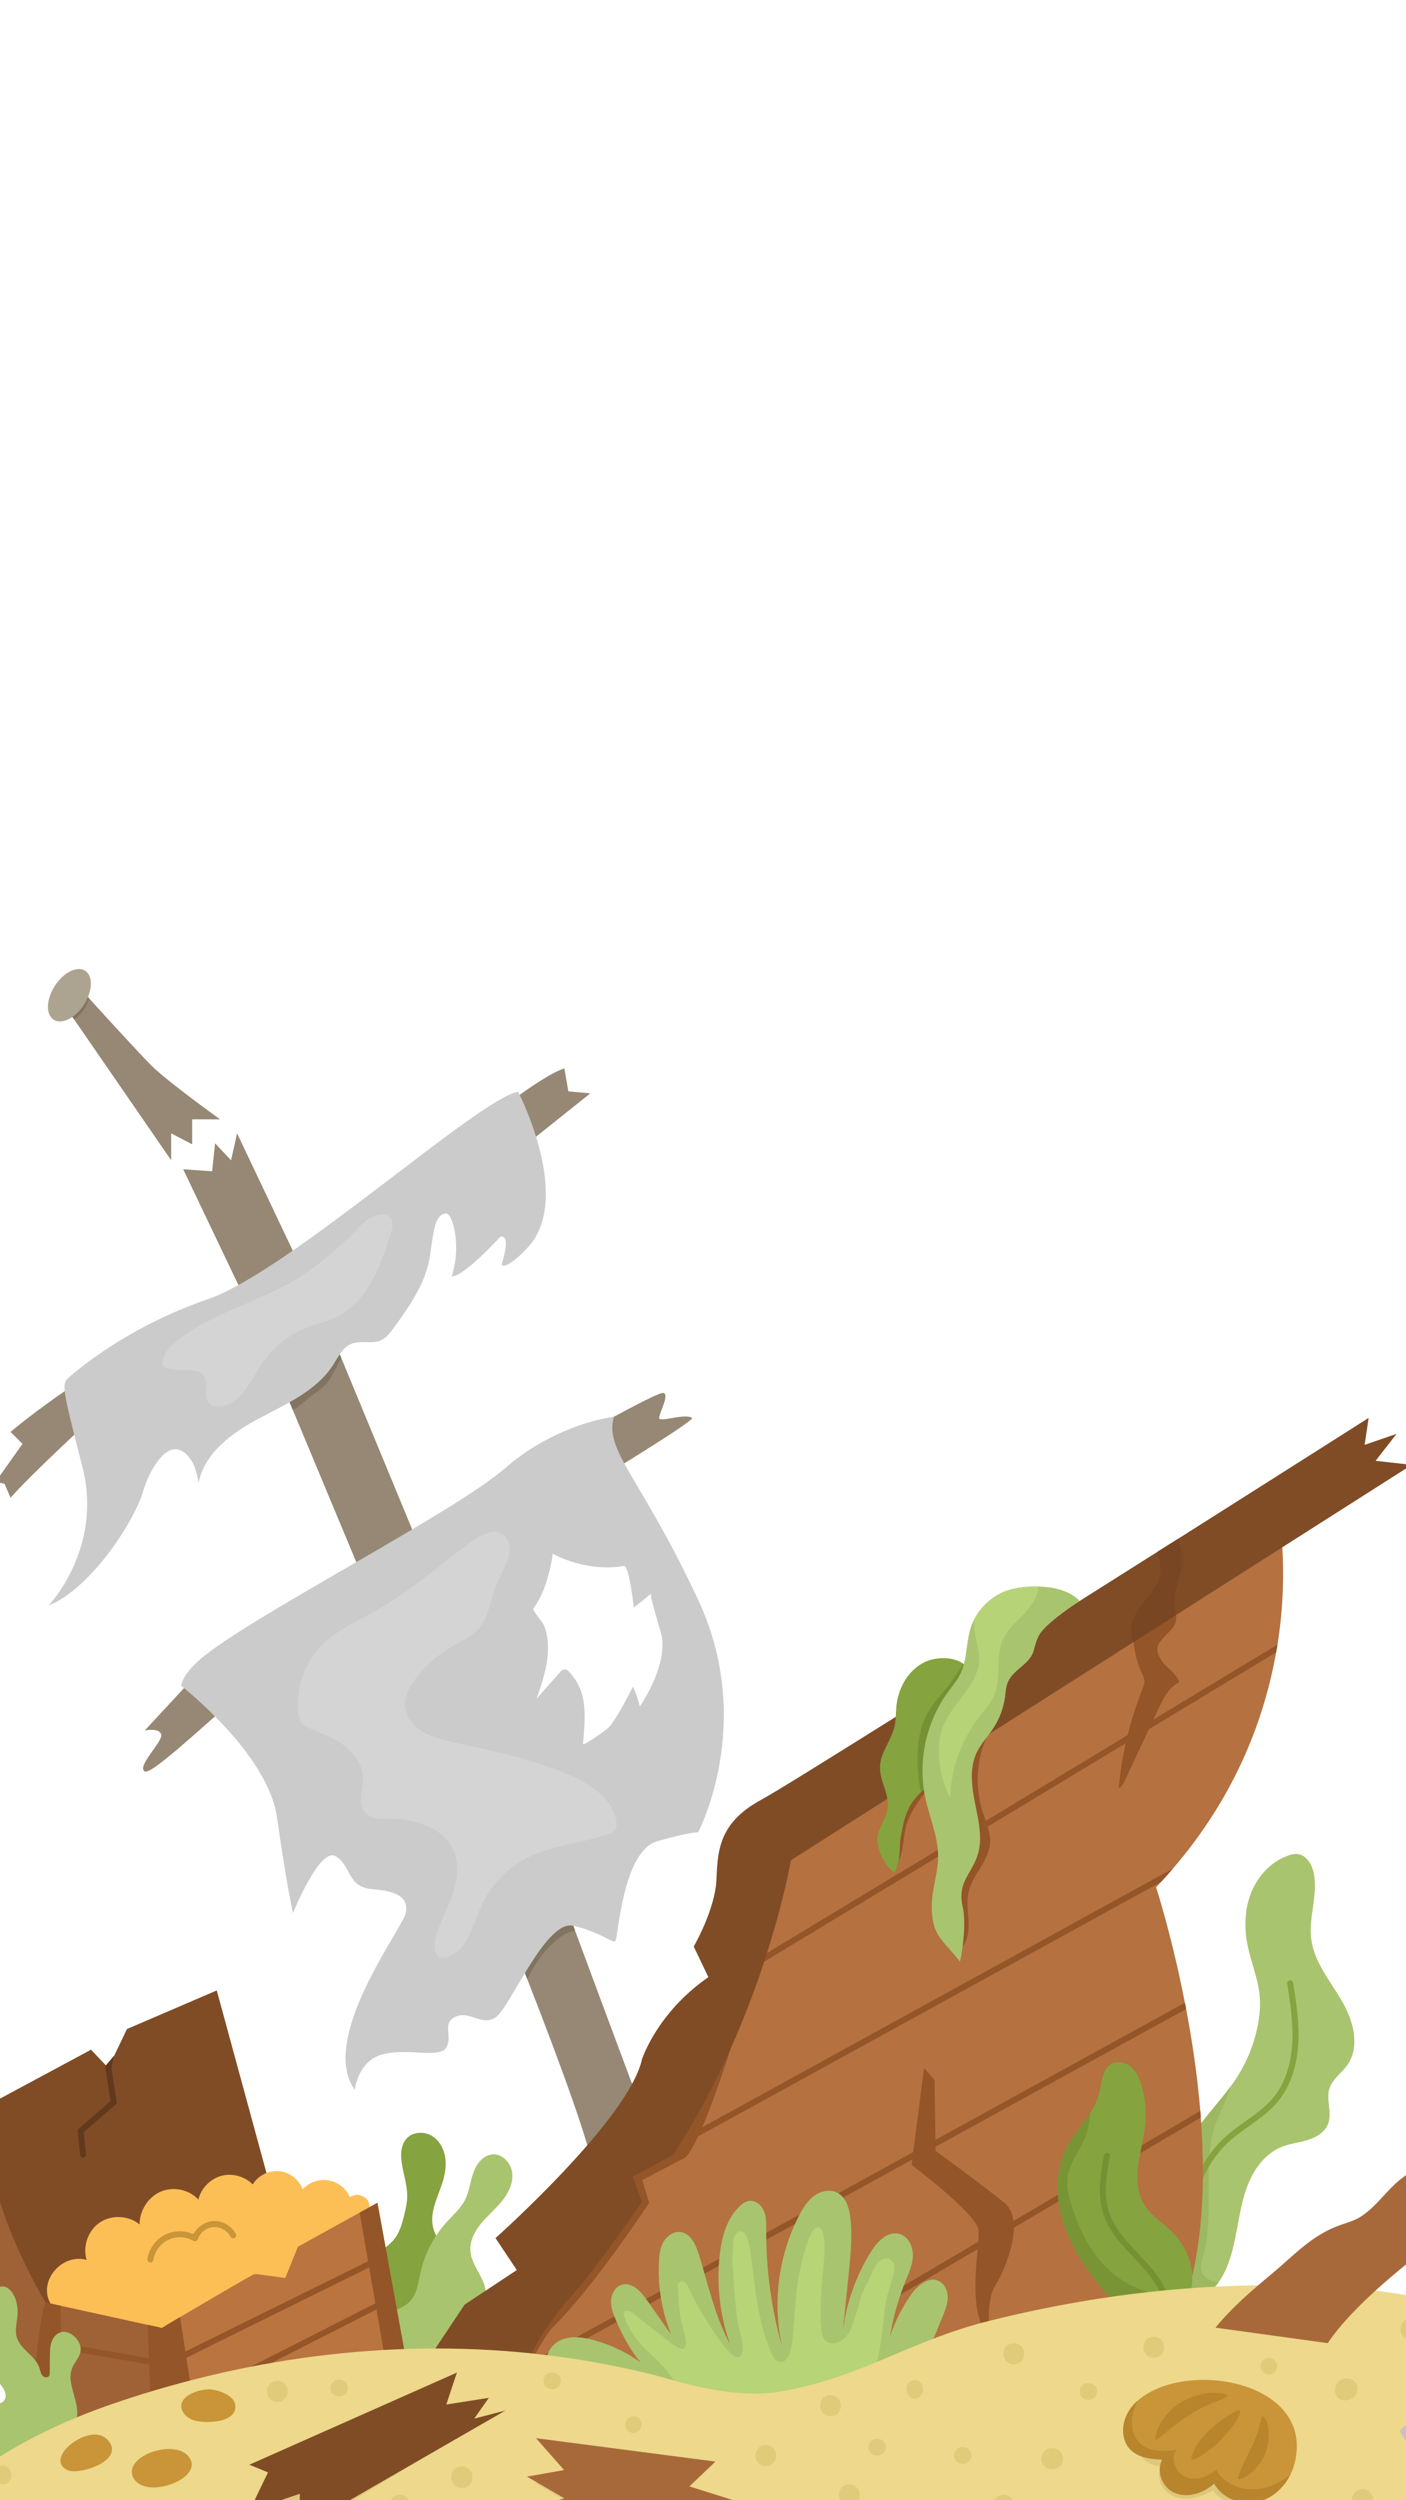 <svg xmlns="http://www.w3.org/2000/svg" xmlns:xlink="http://www.w3.org/1999/xlink" width="1080" zoomAndPan="magnify" viewBox="0 0 810 1440" height="1920" preserveAspectRatio="xMidYMid meet" version="1.0"><path fill="#968874" d="M 369.949 1215.785 L 341.805 1249.82 C 339.672 1234.945 323.797 1191.156 303.812 1139.965 C 300.945 1132.59 297.965 1125.09 294.965 1117.48 C 257.691 1023.332 211.875 915.547 211.875 915.547 L 168.727 812.125 L 159.398 789.746 L 148.051 762.555 L 105.527 673.418 L 122.191 674.598 L 123.926 658.477 L 133.117 668.27 L 136.578 652.734 L 186.57 757.961 C 186.57 757.961 188.199 761.867 191.098 768.855 C 192.582 772.516 194.453 776.984 196.629 782.172 C 227.605 857.02 319.957 1080.059 322.824 1088.668 C 323.242 1089.883 324.176 1092.539 325.562 1096.309 C 327.008 1100.324 328.984 1105.617 331.23 1111.738 C 344.891 1148.711 369.949 1215.785 369.949 1215.785 " fill-opacity="1" fill-rule="nonzero"/><path fill="#827460" d="M 196.629 782.172 C 196.219 782.824 195.836 783.48 195.488 784.141 C 193.242 788.324 191.48 792.824 188.438 796.453 C 186.117 799.227 183.117 801.371 180.137 803.441 C 177.375 805.379 172.984 809.605 168.727 812.125 L 159.398 789.746 C 163.371 785.77 168.172 782.656 172.949 779.641 C 178.891 775.906 184.945 772.316 191.098 768.855 C 192.582 772.516 194.453 776.984 196.629 782.172 " fill-opacity="1" fill-rule="nonzero"/><path fill="#827460" d="M 331.23 1111.738 C 328.742 1112.5 326.215 1113.359 323.828 1114.961 C 316.914 1119.66 311.457 1126.23 307.273 1133.395 C 306.027 1135.539 304.887 1137.715 303.812 1139.965 C 300.945 1132.59 297.965 1125.09 294.965 1117.48 C 304.199 1108.832 314.113 1100.984 325.562 1096.309 C 327.008 1100.324 328.984 1105.617 331.23 1111.738 " fill-opacity="1" fill-rule="nonzero"/><path fill="#968874" d="M 126.789 644.676 L 110.715 644.676 L 110.715 659.062 L 98.617 652.734 L 98.617 668.27 L 42.707 587.121 L 39.969 583.145 L 45.156 568.195 C 45.156 568.195 47.613 570.895 51.379 575.051 C 61.305 585.98 80.461 606.938 87.133 613.613 C 96.328 622.82 126.789 644.676 126.789 644.676 " fill-opacity="1" fill-rule="nonzero"/><path fill="#827460" d="M 51.379 575.051 C 50.383 578.438 48.586 581.586 46.234 584.184 C 45.23 585.289 43.984 586.328 42.707 587.121 L 39.969 583.145 L 45.156 568.195 C 45.156 568.195 47.613 570.895 51.379 575.051 " fill-opacity="1" fill-rule="nonzero"/><path fill="#ada391" d="M 49.09 559.121 C 53.723 562.117 53.395 570.848 48.367 578.625 C 43.344 586.398 35.516 590.27 30.891 587.273 C 26.258 584.277 26.586 575.547 31.613 567.773 C 36.637 560.004 44.465 556.125 49.09 559.121 " fill-opacity="1" fill-rule="nonzero"/><path fill="#968874" d="M 6.07 824.691 C 6.07 824.691 62.41 776.953 115.871 760.273 C 169.336 743.598 294.09 625.125 325.129 615.348 L 327.426 628.57 L 340.07 629.719 L 277.41 679.754 L 53.211 816.641 C 53.211 816.641 17 849.992 6.07 862.645 L 2.625 854.594 L -2.555 853.445 L 12.969 831.59 L 6.07 824.691 " fill-opacity="1" fill-rule="nonzero"/><path fill="#cbcbcb" d="M 27.918 924.762 C 27.918 924.762 59.539 891.98 47.461 844.82 C 35.395 797.66 35.395 797.082 39.992 793.059 C 44.586 789.031 73.219 764.301 119.902 748.195 C 166.574 732.098 275.309 632.98 298.488 628.766 C 298.488 628.766 328.574 686.664 306.156 715.992 C 303.555 719.398 292.023 731.391 288.91 728.449 C 288.91 728.449 295.035 710.641 288.148 712.352 C 288.148 712.352 267.312 735.383 260.164 735.164 C 265.914 718.289 260.953 699.918 257.484 699.059 C 254.223 698.254 251.789 702.031 250.867 705.25 C 248.73 712.699 248.547 720.578 246.723 728.105 C 243.465 741.582 235.18 753.215 227.078 764.469 C 224.91 767.48 222.562 770.637 219.137 772.074 C 213.898 774.262 207.605 771.828 202.355 773.98 C 197.328 776.043 194.848 781.539 191.914 786.109 C 182.387 800.961 165.145 808.496 149.555 816.762 C 133.961 825.02 117.828 836.617 114.441 853.945 C 113.504 849.156 112.48 844.211 109.633 840.258 C 97.645 823.598 85.344 848.531 82.531 858.668 C 78.078 874.781 53.211 914.406 27.918 924.762 " fill-opacity="1" fill-rule="nonzero"/><path fill="#968874" d="M 116.449 960.988 L 83.391 996.645 C 83.391 996.645 91.727 994.926 92.875 998.949 C 94.031 1002.977 78.512 1017.355 83.391 1020.23 C 88.281 1023.105 135.992 975.367 148.066 969.047 C 160.137 962.715 402.734 819.508 398.711 816.641 C 394.688 813.758 379.746 819.508 379.746 816.641 C 379.746 813.758 386.062 802.832 382.043 802.262 C 378.02 801.684 324.551 832.168 324.551 832.168 L 116.449 960.988 " fill-opacity="1" fill-rule="nonzero"/><path fill="#cbcbcb" d="M 381.254 952.578 C 379.746 963.336 374.211 974.227 368.625 982.902 C 367.719 978.949 366.391 975.102 364.664 971.43 C 360.562 979.039 356.5 987.648 351.113 994.438 C 349.797 996.09 335.77 1006.027 335.898 1004.301 C 337.07 988.895 339.117 974.598 327.699 962.73 C 327.16 962.176 326.559 961.613 325.797 961.469 C 324.43 961.215 323.234 962.363 322.32 963.398 C 317.902 968.418 313.488 973.438 309.078 978.453 C 311.68 970.957 314.297 963.391 315.27 955.512 C 316.074 949.035 315.895 941.621 313.125 935.582 C 312.484 934.199 306.551 927.355 307.273 926.398 C 316.191 914.711 318.441 894.895 318.441 894.895 C 318.441 894.895 337.527 905.797 359.543 901.883 C 362.418 901.371 365.148 925.887 365.148 925.887 C 365.148 925.887 371.789 920.695 375.105 917.766 C 373.875 918.848 381.207 940.809 381.488 943.574 C 381.793 946.531 381.68 949.551 381.254 952.578 Z M 402.18 921.324 C 368.809 850 348.207 836.062 353.633 816 C 353.633 816 320.824 819.629 291.23 845.398 C 261.594 871.133 150.75 927.621 118.184 953.316 C 104.523 964.074 104.391 970.957 104.391 970.957 C 104.391 970.957 154.379 1009.875 159.566 1046.672 C 164.754 1083.48 168.758 1101.883 168.758 1101.883 C 168.758 1101.883 184.289 1063.348 193.48 1069.125 C 202.684 1074.867 199.809 1086.941 214.75 1088.082 C 229.688 1089.254 235.457 1093.262 233.734 1101.883 C 232 1110.523 183.148 1174.344 204.41 1203.68 C 204.41 1203.68 206.137 1186.449 221.078 1182.996 C 236.012 1179.535 253.855 1185.863 257.305 1178.949 C 260.734 1172.062 254.406 1165.316 262.461 1161.508 C 270.516 1157.668 277.988 1167.637 286.043 1161.508 C 294.098 1155.387 314.668 1105.41 330.262 1109.113 C 345.82 1112.816 352.734 1119.137 354.43 1117.996 C 356.156 1116.855 358.477 1066.25 378.598 1060.473 C 398.719 1054.738 402.18 1055.324 402.18 1055.324 C 402.18 1055.324 435.508 992.613 402.18 921.324 " fill-opacity="1" fill-rule="nonzero"/><path fill="#a9c46e" d="M 765.863 1202.949 C 764.484 1207.375 765.77 1212.156 765.969 1216.789 C 766.043 1218.969 765.906 1221.176 765.141 1223.184 C 763.27 1228.059 758.262 1231.039 753.281 1232.559 C 748.305 1234.086 743.055 1234.566 738.211 1236.535 C 727.211 1241 720.434 1252.277 717.016 1263.652 C 712.102 1279.848 712.102 1300.219 702.082 1314.363 C 699.59 1317.859 696.508 1320.965 692.566 1323.562 C 685.098 1328.477 673.688 1328.645 668.332 1321.488 C 666.816 1319.449 665.918 1317.031 665.363 1314.57 C 662.215 1300.355 670.789 1286.617 675.352 1272.816 C 679.637 1259.887 677.633 1246.566 684.27 1234.535 C 691.047 1222.324 701.004 1212.598 709.129 1201.43 C 710.027 1200.25 710.855 1199.078 711.652 1197.863 C 718.121 1188.219 722.609 1177.254 724.723 1165.84 C 725.727 1160.441 726.207 1154.906 725.695 1149.445 C 724.797 1139.578 720.75 1130.277 718.773 1120.559 C 716.668 1110.355 716.984 1099.457 720.918 1089.777 C 724.859 1080.121 732.68 1071.824 742.562 1068.539 C 744.016 1068.047 745.504 1067.672 747.027 1067.742 C 752.246 1068.016 755.699 1073.445 756.809 1078.531 C 759.504 1091.055 753.805 1104.059 755.395 1116.75 C 757.047 1129.828 766.074 1140.582 772.785 1151.965 C 779.492 1163.309 783.852 1178.395 776.277 1189.223 C 772.953 1193.961 767.598 1197.414 765.863 1202.949 " fill-opacity="1" fill-rule="nonzero"/><path fill="#9db860" d="M 701.246 1314.332 C 701.527 1314.363 701.801 1314.363 702.082 1314.363 C 699.59 1317.859 696.508 1320.965 692.566 1323.562 C 685.098 1328.477 673.688 1328.645 668.332 1321.488 C 666.816 1319.449 665.918 1317.031 665.363 1314.57 C 662.215 1300.355 670.789 1286.617 675.352 1272.816 C 679.637 1259.887 677.633 1246.566 684.27 1234.535 C 691.047 1222.324 701.004 1212.598 709.129 1201.43 C 706.535 1210.074 701.391 1219.207 699.656 1225.16 C 692.637 1249.266 699.832 1275.758 692.984 1299.906 C 692.324 1302.188 691.531 1304.57 691.914 1306.926 C 692.605 1311.141 696.957 1313.945 701.246 1314.332 " fill-opacity="1" fill-rule="nonzero"/><path fill="#85a33e" d="M 679.535 1298.508 C 679.438 1298.508 679.34 1298.5 679.254 1298.484 C 678.305 1298.32 677.672 1297.438 677.824 1296.492 C 681.812 1272.129 687.918 1247.348 705.445 1231.129 C 709.227 1227.633 713.465 1224.613 717.578 1221.699 C 723.445 1217.527 728.984 1213.594 733.387 1208.324 C 741.625 1198.453 743.961 1185.801 744.477 1176.934 C 745.141 1165.43 743.336 1153.781 741.578 1142.52 C 741.434 1141.57 742.074 1140.688 743.023 1140.543 C 743.961 1140.406 744.852 1141.043 744.996 1141.98 C 746.777 1153.43 748.617 1165.27 747.926 1177.133 C 747.383 1186.523 744.883 1199.938 736.035 1210.539 C 731.355 1216.156 725.363 1220.406 719.574 1224.516 C 715.562 1227.367 711.402 1230.324 707.789 1233.668 C 691.039 1249.18 685.129 1273.301 681.234 1297.055 C 681.102 1297.902 680.359 1298.508 679.535 1298.508 " fill-opacity="1" fill-rule="nonzero"/><path fill="#85a33e" d="M 219.609 1296.629 C 221.953 1294.387 224.676 1292.539 226.77 1290.074 C 230.168 1286.082 231.621 1280.82 232.875 1275.727 C 233.691 1272.383 234.48 1268.996 234.582 1265.555 C 234.785 1258.762 232.359 1252.191 231.402 1245.465 C 230.715 1240.625 230.977 1235.16 234.32 1231.594 C 237.77 1227.914 243.832 1227.441 248.273 1229.844 C 252.707 1232.246 255.523 1237.023 256.406 1241.988 C 257.289 1246.961 256.438 1252.094 254.93 1256.906 C 252.273 1265.348 247.52 1273.863 249.422 1282.504 C 251.285 1290.98 259.191 1297.238 260.621 1305.793 C 262.043 1314.348 256.559 1322.523 250.328 1328.543 C 244.09 1334.559 236.688 1339.668 232.367 1347.176 C 230.215 1350.922 228.289 1355.676 224.059 1356.52 C 219.785 1357.371 215.996 1353.465 214.254 1349.473 C 209.965 1339.586 213.098 1329.352 212.32 1319.094 C 211.637 1310.113 212.527 1303.398 219.609 1296.629 " fill-opacity="1" fill-rule="nonzero"/><path fill="#a9c46e" d="M 227.051 1331.215 C 229.871 1329.488 233.074 1328.332 235.516 1326.113 C 240.18 1321.859 240.918 1314.934 242.285 1308.766 C 244.668 1298.059 249.879 1287.984 257.25 1279.863 C 261.008 1275.711 265.391 1271.965 267.922 1266.969 C 270.371 1262.133 270.859 1256.551 272.66 1251.434 C 274.457 1246.316 278.344 1241.219 283.746 1240.801 C 289.574 1240.359 294.586 1245.973 295.133 1251.797 C 295.68 1257.621 292.797 1263.258 289.102 1267.797 C 285.402 1272.328 280.848 1276.105 277.141 1280.617 C 273.43 1285.141 270.516 1290.754 271.004 1296.586 C 271.672 1304.516 278.359 1310.805 279.684 1318.645 C 280.871 1325.664 277.574 1332.668 273.543 1338.551 C 269.52 1344.422 264.629 1349.828 261.965 1356.43 C 258.613 1364.695 258.84 1374.602 253.18 1381.5 C 247.117 1388.883 234.785 1389.918 227.582 1383.645 C 223.488 1380.086 221.383 1374.969 220.164 1369.805 C 219.062 1365.098 217.07 1360.559 216.262 1355.891 C 214.648 1346.574 218.91 1336.203 227.051 1331.215 " fill-opacity="1" fill-rule="nonzero"/><path fill="#804c26" d="M -3.895 1210.781 L 52.449 1180.5 L 62.41 1191.039 L 73.141 1168.609 L 124.879 1146.375 L 159.758 1274.434 L 34.816 1327.969 L 17.953 1335.395 L -15.77 1245.289 L -3.895 1210.781 " fill-opacity="1" fill-rule="nonzero"/><path fill="#613a1d" d="M 65.832 1183.855 L 64.18 1191.086 L 67.223 1210.523 C 67.316 1211.109 67.117 1211.707 66.668 1212.082 L 48.305 1227.996 L 49.551 1240.719 C 49.652 1241.66 48.961 1242.52 48.031 1242.59 C 47.961 1242.625 47.887 1242.625 47.855 1242.625 C 46.957 1242.625 46.234 1241.934 46.129 1241.066 L 44.781 1227.441 C 44.707 1226.887 44.914 1226.332 45.367 1225.957 L 63.656 1210.105 L 60.719 1191.293 C 60.684 1191.086 60.684 1190.875 60.719 1190.637 L 60.957 1189.527 L 65.832 1183.855 " fill-opacity="1" fill-rule="nonzero"/><path fill="#9e6236" d="M 26.281 1326.09 L 25.66 1341.168 L 24.07 1381.02 C 3.984 1369.188 -18.461 1320.453 -18.461 1320.453 L -13.094 1303.191 L -21.156 1298.211 C -27.172 1237.508 -7.289 1214.301 -4.281 1211.184 C -4.109 1211.016 -4.008 1210.902 -3.973 1210.836 L -3.902 1210.805 C -18.461 1252.969 26.281 1326.09 26.281 1326.09 " fill-opacity="1" fill-rule="nonzero"/><path fill="#9e6236" d="M 25.66 1341.168 L 24.07 1381.02 C 3.984 1369.188 -18.461 1320.453 -18.461 1320.453 L -13.094 1303.191 L -21.156 1298.211 C -27.172 1237.508 -7.289 1214.301 -4.281 1211.184 C -8.156 1217.23 -24.715 1296.891 21.75 1338.543 L 25.66 1341.168 " fill-opacity="1" fill-rule="nonzero"/><path fill="#fcbf56" d="M 49.91 1301.559 C 47.492 1293.734 50.77 1284.516 57.57 1279.969 C 64.379 1275.43 74.152 1275.941 80.438 1281.18 C 80.348 1273.262 85.254 1265.445 92.512 1262.297 C 99.773 1259.137 108.965 1260.984 114.289 1266.852 C 115.797 1260.414 120.992 1254.992 127.352 1253.219 C 133.711 1251.434 140.969 1253.379 145.586 1258.094 C 148.711 1252.961 154.895 1249.875 160.859 1250.465 C 166.832 1251.051 172.293 1255.273 174.363 1260.906 C 178.051 1256.848 183.863 1254.84 189.266 1255.766 C 194.672 1256.68 199.488 1260.504 201.617 1265.555 C 201.359 1264.938 205.664 1263.887 206.145 1264 C 213.988 1265.805 213.441 1270.883 211.934 1275.773 C 211.074 1278.57 207.551 1285.133 206.121 1287.5 C 202.184 1294.055 179.566 1333.938 172.516 1347.5 C 170.117 1352.109 159.277 1375.453 158.523 1375.363 C 118.891 1370.703 78.68 1366.062 39.223 1372.023 C 38.25 1372.176 37.168 1372.297 36.398 1371.684 C 35.805 1371.219 35.57 1370.43 35.379 1369.699 C 33.152 1361.297 31.418 1352.77 30.148 1344.172 C 29.227 1337.922 32.301 1332.082 29.121 1326.711 C 21.75 1314.266 35.207 1297.641 49.91 1301.559 " fill-opacity="1" fill-rule="nonzero"/><path fill="#c99538" d="M 86.613 1303.047 C 86.523 1303.047 86.434 1303.039 86.34 1303.02 C 85.398 1302.867 84.758 1301.984 84.902 1301.047 C 85.875 1294.949 89.945 1289.52 95.523 1286.875 C 100.504 1284.516 106.453 1284.496 111.461 1286.746 C 113.598 1282.578 117.949 1279.582 122.648 1279.219 C 127.98 1278.793 133.445 1281.879 135.879 1286.668 C 136.32 1287.52 135.977 1288.562 135.125 1288.996 C 134.297 1289.422 133.238 1289.094 132.805 1288.234 C 130.98 1284.648 126.848 1282.387 122.906 1282.676 C 118.898 1282.98 115.227 1285.855 113.969 1289.672 C 113.809 1290.168 113.43 1290.562 112.949 1290.746 C 112.449 1290.934 111.902 1290.883 111.461 1290.625 C 107.102 1288.082 101.57 1287.848 97 1290.008 C 92.512 1292.129 89.102 1296.676 88.324 1301.582 C 88.188 1302.434 87.445 1303.047 86.613 1303.047 " fill-opacity="1" fill-rule="nonzero"/><path fill="#9e6236" d="M 104.871 1407.793 L 36.277 1420 L 32.848 1420.621 L 17.945 1423.285 C 17.945 1423.285 17.945 1421.969 18.02 1419.617 C 18.227 1408.617 19.094 1375.242 21.75 1350.582 C 21.887 1349.402 21.992 1348.262 22.168 1347.152 C 23.238 1338.059 24.586 1330.484 26.281 1326.09 L 34.855 1327.953 L 85.094 1338.992 L 92.008 1340.477 C 92.938 1344.285 93.84 1348.051 94.57 1351.891 C 95.711 1357.91 96.023 1363.965 96.883 1369.98 C 98.617 1382.297 102.938 1394.129 104.18 1406.508 C 104.254 1407.102 104.523 1407.512 104.871 1407.793 " fill-opacity="1" fill-rule="nonzero"/><path fill="#ba7440" d="M 227.645 1324.668 L 226.988 1321.145 L 223.285 1300.699 L 222.629 1297.172 L 217.449 1268.672 L 207.18 1274.344 L 171.633 1293.992 L 164.336 1312.008 C 164.336 1312.008 147.883 1309.695 146.742 1309.695 C 145.91 1309.695 119.082 1325.465 103.73 1334.523 C 100.117 1336.672 97.172 1338.414 95.316 1339.516 C 96.312 1343.441 97.242 1347.379 97.98 1351.371 C 99.121 1357.508 99.418 1363.707 100.336 1369.871 C 102.164 1382.215 106.371 1394.07 107.641 1406.523 C 107.664 1406.828 107.617 1407.086 107.52 1407.301 L 117.211 1405.574 L 223.871 1370.223 L 235.25 1366.457 L 227.645 1324.668 " fill-opacity="1" fill-rule="nonzero"/><path fill="#945528" d="M 113.793 1399.141 L 104.422 1402.184 L 87.312 1399.695 L 85.094 1338.992 L 93.219 1340.758 C 93.219 1340.758 97.539 1338.195 103.73 1334.523 L 113.793 1399.141 " fill-opacity="1" fill-rule="nonzero"/><path fill="#945528" d="M 235.25 1366.457 L 223.871 1370.223 L 207.18 1274.344 L 217.449 1268.672 L 235.25 1366.457 " fill-opacity="1" fill-rule="nonzero"/><path fill="#945528" d="M 223.285 1300.699 C 179.238 1322.422 105.488 1358.777 103.555 1359.883 C 103.281 1360.02 102.969 1360.125 102.695 1360.125 C 102.102 1360.125 101.516 1359.812 101.203 1359.289 C 100.719 1358.504 100.93 1357.457 101.691 1356.945 C 102.758 1356.215 188.16 1314.156 222.629 1297.172 L 223.285 1300.699 " fill-opacity="1" fill-rule="nonzero"/><path fill="#945528" d="M 227.645 1324.668 L 136.402 1371.059 C 136.16 1371.195 135.879 1371.258 135.605 1371.258 C 134.98 1371.258 134.363 1370.914 134.09 1370.297 C 133.641 1369.469 133.984 1368.422 134.812 1367.973 L 226.988 1321.145 L 227.645 1324.668 " fill-opacity="1" fill-rule="nonzero"/><path fill="#945528" d="M 94.914 1361.613 C 94.777 1362.438 94.047 1363.035 93.219 1363.035 L 92.906 1363.035 L 21.75 1350.582 C 21.887 1349.402 21.992 1348.262 22.168 1347.152 L 93.492 1359.602 C 94.426 1359.781 95.082 1360.68 94.914 1361.613 " fill-opacity="1" fill-rule="nonzero"/><path fill="#945528" d="M 36.309 1420.859 L 32.848 1420.621 L 18.02 1419.617 C 18.227 1408.617 19.094 1375.242 21.75 1350.582 C 21.887 1349.402 21.992 1348.262 22.168 1347.152 C 23.238 1338.059 24.586 1330.484 26.281 1326.09 L 34.855 1327.953 C 35.137 1344.148 36.172 1411.559 36.277 1420 C 36.309 1420.555 36.309 1420.859 36.309 1420.859 " fill-opacity="1" fill-rule="nonzero"/><path fill="#a9c46e" d="M -11.336 1409.734 C -12.629 1405.766 -12.141 1401.293 -14.012 1397.566 C -15.746 1394.105 -19.199 1391.91 -22.184 1389.453 C -26.359 1386.008 -29.965 1381.531 -31.113 1376.238 C -32.27 1370.945 -30.453 1364.785 -25.855 1361.926 C -21.254 1359.066 -14.066 1360.855 -12.277 1365.973 C -11.105 1369.34 -12.117 1373.629 -9.57 1376.117 C -8.094 1377.566 -5.715 1377.992 -4.578 1379.719 C -3.812 1380.883 -3.758 1382.449 -2.816 1383.469 C -0.906 1385.551 2.914 1383.309 3.219 1380.496 C 3.531 1377.691 1.719 1375.141 0 1372.906 C -3.645 1368.16 -7.355 1363.348 -9.555 1357.781 C -11.746 1352.223 -12.27 1345.699 -9.539 1340.375 C -8.23 1337.828 -6.223 1335.617 -5.332 1332.895 C -4.375 1329.953 -4.816 1326.75 -4.406 1323.672 C -4 1320.605 -2.176 1317.254 0.898 1316.871 C 3.484 1316.555 5.828 1318.5 7.25 1320.691 C 9.738 1324.523 10.43 1329.32 10.035 1333.875 C 9.676 1337.988 8.512 1342.188 9.668 1346.148 C 11.746 1353.242 20.434 1356.742 22.715 1363.781 C 23.188 1365.234 23.383 1366.832 24.32 1368.039 C 25.262 1369.242 27.363 1369.715 28.23 1368.465 C 28.633 1367.895 28.656 1367.145 28.656 1366.449 C 28.688 1363.25 28.715 1360.055 28.738 1356.863 C 28.762 1354.043 28.793 1351.152 29.789 1348.52 C 30.777 1345.875 32.945 1343.496 35.73 1343.062 C 37.844 1342.734 39.992 1343.57 41.746 1344.801 C 44.82 1346.953 47.012 1350.703 46.371 1354.398 C 45.781 1357.82 43.012 1360.43 41.656 1363.621 C 37.77 1372.777 46.242 1383.125 44.195 1392.859 C 42.402 1401.367 33.539 1406.098 25.629 1409.688 C 15.121 1414.457 -5.371 1427.984 -11.336 1409.734 " fill-opacity="1" fill-rule="nonzero"/><path fill="#b5713f" d="M 735.965 947.195 C 735.684 948.684 735.441 950.168 735.168 951.664 C 728.633 988.637 712.484 1033.5 675.77 1076.145 L 675.734 1076.176 C 673.52 1078.773 671.238 1081.336 668.816 1083.93 C 667.914 1084.934 666.984 1085.938 666.012 1086.941 C 666.012 1086.941 675.039 1114.543 682.609 1153.484 C 682.859 1154.664 683.098 1155.836 683.34 1157.051 L 683.34 1157.082 C 686.727 1174.93 689.77 1194.996 691.496 1215.746 C 691.602 1217.031 691.707 1218.309 691.77 1219.586 C 695.062 1263.098 692.43 1309.277 675.215 1344.598 L 443.562 1407.855 L 291.23 1388.312 L 291.23 1333.113 C 291.23 1333.113 379.738 1231.867 399.273 1190.469 C 418.84 1149.059 437.234 1062.797 437.234 1062.797 L 736.164 869.543 C 736.164 869.543 743.148 901.914 735.965 947.195 " fill-opacity="1" fill-rule="nonzero"/><path fill="#945528" d="M 735.965 947.195 C 735.684 948.684 735.441 950.168 735.168 951.664 L 431.984 1134.809 C 431.703 1134.984 431.398 1135.051 431.086 1135.051 C 430.488 1135.051 429.945 1134.777 429.629 1134.223 C 429.109 1133.426 429.391 1132.359 430.219 1131.867 L 735.965 947.195 " fill-opacity="1" fill-rule="nonzero"/><path fill="#945528" d="M 675.734 1076.176 C 673.52 1078.773 671.238 1081.336 668.816 1083.93 L 380.742 1242.215 C 380.5 1242.352 380.188 1242.414 379.914 1242.414 C 379.328 1242.414 378.699 1242.109 378.387 1241.516 C 377.938 1240.688 378.25 1239.652 379.078 1239.168 L 675.734 1076.176 " fill-opacity="1" fill-rule="nonzero"/><path fill="#945528" d="M 683.34 1157.051 L 683.34 1157.082 L 297.758 1368.914 C 297.484 1369.051 297.211 1369.113 296.93 1369.113 C 296.312 1369.113 295.727 1368.809 295.414 1368.223 C 294.965 1367.387 295.238 1366.352 296.105 1365.867 L 682.609 1153.484 C 682.859 1154.664 683.098 1155.836 683.34 1157.051 " fill-opacity="1" fill-rule="nonzero"/><path fill="#945528" d="M 691.77 1219.586 L 401.102 1390.875 C 400.828 1391.051 400.516 1391.117 400.203 1391.117 C 399.617 1391.117 399.062 1390.801 398.719 1390.258 C 398.234 1389.422 398.508 1388.383 399.344 1387.902 L 691.496 1215.746 C 691.602 1217.031 691.707 1218.309 691.77 1219.586 " fill-opacity="1" fill-rule="nonzero"/><path fill="#945528" d="M 450.258 1080.188 C 450.258 1080.188 411.934 1224.203 395.074 1242.414 L 369.965 1255.645 L 373.996 1268.68 C 373.996 1268.68 342.273 1316.957 318.801 1339.996 C 312.484 1346.203 298.488 1374.504 298.488 1374.504 L 311.633 1305.617 L 396.605 1201.969 L 437.996 1087.711 L 450.258 1080.188 " fill-opacity="1" fill-rule="nonzero"/><path fill="#945528" d="M 657.355 962.578 C 658.281 964.531 659.348 966.523 659.301 968.676 C 659.27 970.18 658.691 971.609 658.129 972.996 C 650.895 991.16 646.285 1010.367 644.504 1029.836 C 646.172 1029.234 647.078 1027.492 647.828 1025.883 C 654.387 1011.906 660.938 997.93 667.488 983.953 C 670.098 978.395 673.016 972.492 678.363 969.473 C 678.699 969.277 679.094 969.055 679.18 968.668 C 679.246 968.387 679.133 968.098 679.012 967.84 C 677.254 964.016 673.641 961.445 670.766 958.371 C 667.891 955.293 665.637 950.785 667.41 946.973 C 668.277 945.117 671.801 941.688 673.215 940.207 C 677.496 935.727 679.969 931.082 674.578 926.625 C 664.309 932.434 663.539 929.637 654.098 936.691 C 651.559 942.016 653.977 955.414 657.355 962.578 " fill-opacity="1" fill-rule="nonzero"/><path fill="#804c26" d="M 813.301 843.672 L 677.496 930.145 L 652.668 945.953 L 455.629 1071.406 C 455.629 1071.406 440.695 1159.992 387.797 1241.066 L 364.426 1253.723 L 369.949 1268.117 C 369.949 1268.117 342.16 1308.105 330.887 1320.453 C 319.438 1332.992 302.703 1356.109 303.297 1366.457 L 246.387 1359.227 L 267.648 1327.336 L 297.727 1307.414 L 285.457 1289.012 C 285.457 1289.012 362.105 1220.766 369.781 1186.242 C 369.781 1186.242 378.219 1159.406 408.09 1138.719 L 399.648 1121.082 C 399.648 1121.082 412.238 1099.594 412.793 1081.785 C 413.379 1063.938 415.387 1048.996 438.961 1036.336 C 452.828 1028.863 571.555 954.008 666.848 893.723 C 670.895 891.16 674.902 888.637 678.875 886.148 C 739.906 847.512 788.484 816.625 788.484 816.625 L 786.164 832.152 L 804.559 825.82 L 792.488 841.348 L 813.301 843.672 " fill-opacity="1" fill-rule="nonzero"/><path fill="#784623" d="M 677.254 917.484 C 676.594 921.668 676.668 925.988 677.496 930.145 L 652.668 945.953 C 651.84 943.012 651.32 940.039 651.672 937.027 C 652.605 928.625 659.789 922.566 664.527 915.578 C 666.461 912.742 668.02 909.562 668.438 906.172 C 668.781 903.336 668.262 900.504 667.777 897.699 C 667.57 896.59 667.191 895.176 666.848 893.723 C 670.895 891.16 674.902 888.637 678.875 886.148 C 680.16 890.816 681.125 895.555 680.812 900.367 C 680.402 906.172 678.152 911.707 677.254 917.484 " fill-opacity="1" fill-rule="nonzero"/><path fill="#945528" d="M 532.34 1191.039 L 525.188 1246.824 C 525.188 1246.824 562.547 1275.012 563.703 1284.207 C 564.852 1293.414 555.648 1333.094 570.602 1346.324 C 570.602 1346.324 567.148 1326.277 573.477 1316.172 C 579.793 1306.066 590.723 1278.457 578.645 1268.68 C 566.578 1258.906 538.98 1238.777 538.98 1238.777 L 538.402 1197.938 L 532.34 1191.039 " fill-opacity="1" fill-rule="nonzero"/><path fill="#85a33e" d="M 685.621 1320.523 C 681.332 1334.18 662.73 1344.977 650.734 1334.355 C 650.387 1334.043 650.012 1333.73 649.664 1333.383 C 636.801 1321.832 624.391 1306.203 616.816 1290.77 C 608.523 1273.863 605.93 1253 614.777 1236.367 C 618.438 1229.449 623.938 1223.426 628.121 1216.855 C 630.402 1213.297 632.273 1209.562 633.277 1205.441 C 634.793 1199.285 634.867 1191.535 640.465 1188.594 C 644.164 1186.629 649.008 1187.938 652.082 1190.812 C 655.156 1193.68 656.785 1197.762 657.887 1201.809 C 659.832 1208.758 660.488 1216.059 659.832 1223.258 C 659.098 1231.207 656.785 1238.922 655.785 1246.848 C 654.746 1254.77 655.156 1263.273 659.414 1270.023 C 663.281 1276.176 669.785 1280.086 675.004 1285.133 C 684.344 1294.16 689.492 1308.137 685.621 1320.523 " fill-opacity="1" fill-rule="nonzero"/><path fill="#769134" d="M 672.766 1333.656 C 671.816 1333.656 671.039 1332.887 671.039 1331.938 C 670.984 1320.836 663.273 1311.102 656.57 1303.871 C 655.461 1302.684 654.34 1301.496 653.215 1300.312 C 646.508 1293.246 639.582 1285.945 636.16 1276.609 C 631.914 1265.004 633.863 1252.336 636.016 1241.363 C 636.199 1240.43 637.098 1239.82 638.047 1240.004 C 638.984 1240.188 639.598 1241.098 639.41 1242.035 C 637.34 1252.543 635.469 1264.656 639.41 1275.422 C 642.574 1284.078 649.254 1291.125 655.719 1297.93 C 656.859 1299.125 657.984 1300.312 659.098 1301.52 C 666.238 1309.215 674.426 1319.617 674.492 1331.922 C 674.5 1332.879 673.73 1333.656 672.773 1333.656 C 672.773 1333.656 672.773 1333.656 672.766 1333.656 " fill-opacity="1" fill-rule="nonzero"/><path fill="#799435" d="M 667.297 1327.336 C 661.422 1329.344 655.543 1331.383 649.664 1333.383 C 636.801 1321.832 624.391 1306.203 616.816 1290.77 C 608.523 1273.863 605.93 1253 614.777 1236.367 C 618.438 1229.449 623.938 1223.426 628.121 1216.855 C 627.672 1222.117 626.773 1227.305 624.66 1232.18 C 621.348 1239.754 615.812 1246.566 614.914 1254.727 C 614.434 1259.469 615.539 1264.238 616.891 1268.809 C 620.758 1281.918 626.703 1294.684 636.113 1304.613 C 645.48 1314.57 658.617 1321.457 672.277 1321.352 C 673.52 1324.051 670.059 1326.363 667.297 1327.336 " fill-opacity="1" fill-rule="nonzero"/><path fill="#a9c46e" d="M 545.977 1323.32 C 545.934 1327.16 544.449 1330.789 542.996 1334.324 C 537.848 1346.742 532.695 1359.152 527.578 1371.57 C 519.141 1373.34 505.621 1377.629 491.312 1382.328 C 465.273 1390.875 436.543 1400.836 430.531 1399.559 C 430.426 1399.527 430.32 1399.527 430.184 1399.484 C 430.113 1399.527 430.082 1399.484 430.047 1399.453 C 420.742 1396.996 338.074 1366.938 315.191 1361.34 C 313.84 1355.492 318.367 1349.473 323.965 1347.363 C 329.602 1345.219 335.93 1346.117 341.742 1347.676 C 351.562 1350.301 360.891 1354.727 369.164 1360.641 C 363.035 1353.586 358.715 1345.184 354.984 1336.637 C 353.395 1332.977 351.867 1329.137 352.012 1325.16 C 352.148 1321.145 354.469 1316.988 358.297 1315.848 C 364.078 1314.188 369.195 1319.762 372.656 1324.668 C 377.281 1331.281 381.953 1337.914 386.586 1344.527 C 381.328 1331.344 378.91 1316.988 379.602 1302.812 C 379.77 1298.797 380.258 1294.684 382.227 1291.188 C 384.234 1287.695 388.07 1285.035 392.047 1285.52 C 397.859 1286.242 400.863 1292.707 402.59 1298.312 C 408.023 1315.816 411.82 1334.043 420.605 1350.125 C 414.762 1333.77 412.688 1316.027 414.625 1298.766 C 415.766 1288.523 418.598 1277.902 426 1270.777 C 427.59 1269.227 429.496 1267.836 431.703 1267.566 C 435.332 1267.148 438.688 1270.023 440.109 1273.371 C 441.523 1276.762 441.449 1280.539 441.418 1284.199 C 441.281 1307.133 444.43 1330.066 450.715 1352.102 C 444.773 1326.676 448.402 1299.18 460.367 1276 C 462.543 1271.781 465.105 1267.598 468.91 1264.762 C 472.707 1261.926 478.031 1260.711 482.254 1262.824 C 487.504 1265.484 489.336 1271.992 489.961 1277.797 C 491.102 1288.457 489.996 1299.215 488.926 1309.863 C 487.852 1320.348 486.781 1330.832 485.707 1341.305 C 487.852 1325.602 493.352 1310.348 501.75 1296.891 C 505.418 1291.012 511.434 1284.785 518.105 1286.586 C 523.156 1287.969 525.988 1293.68 525.918 1298.934 C 525.855 1304.16 523.605 1309.07 521.629 1313.945 C 517.52 1324.082 514.547 1334.703 512.75 1345.488 C 515.586 1337.191 519.559 1329.273 524.504 1322.043 C 528.301 1316.508 534.91 1310.766 540.926 1313.746 C 544.352 1315.441 546.039 1319.52 545.977 1323.32 " fill-opacity="1" fill-rule="nonzero"/><path fill="#b7d477" d="M 514.582 1310.734 C 512.812 1317.094 510.637 1322.453 509.875 1328.957 C 509.184 1334.84 508.527 1340.758 507.73 1346.598 C 506.246 1357.668 504.039 1370.504 495.527 1378.527 C 494.113 1379.836 492.727 1381.125 491.312 1382.328 C 465.273 1390.875 436.543 1400.836 430.531 1399.559 C 430.426 1399.527 430.32 1399.527 430.184 1399.484 C 430.113 1399.527 430.082 1399.484 430.047 1399.453 C 419.289 1395.27 409.613 1388.762 400.004 1382.504 C 390.594 1376.383 386.031 1366.004 377.77 1358.598 C 370.094 1351.684 362.898 1344.348 359.648 1334.219 C 359.406 1333.457 359.199 1332.629 359.48 1331.898 C 360.34 1329.859 363.422 1331.039 365.117 1332.484 C 370.262 1336.879 375.586 1341.062 381.055 1345.039 C 384.305 1347.395 395.227 1357.949 395.121 1349.473 C 395.059 1344.422 392.496 1338.613 391.805 1333.531 C 391.043 1328.059 390.664 1322.566 390.633 1317.062 C 390.633 1316.164 390.695 1315.191 391.281 1314.539 C 392.117 1313.602 393.668 1313.746 394.641 1314.5 C 395.609 1315.262 396.156 1316.402 396.68 1317.543 C 400.559 1325.852 405.086 1333.836 410.199 1341.41 C 412.168 1344.316 423.305 1362.094 426.859 1356.566 C 429.598 1352.27 425.238 1340.238 424.652 1335.426 C 423.648 1326.75 422.855 1317.992 422.406 1309.277 C 422.195 1305.473 421.434 1301.223 422.195 1297.344 C 422.539 1295.512 421.129 1284.41 427.277 1285.172 C 434.504 1286.07 432.258 1321.145 441.387 1347.184 C 442.559 1350.438 444.461 1358.086 447.785 1359.781 C 453.801 1362.891 455.941 1352.969 456.352 1348.984 C 457.605 1337.402 458.016 1325.191 459.707 1313.43 C 460.23 1309.762 466.172 1278.633 472.57 1283.195 C 473.199 1283.645 473.504 1284.41 473.742 1285.133 C 475.887 1291.809 474.957 1299.035 474.336 1306.023 C 473.262 1317.785 471.914 1331.238 473.367 1343 C 474.609 1353.074 485.602 1350.301 489.305 1343.039 C 493.906 1334.043 494.492 1323.77 499.5 1315.086 C 502.238 1310.418 503.965 1300.91 510.773 1300.699 C 512.855 1300.637 514.613 1302.5 515.094 1304.539 C 515.617 1306.578 515.133 1308.723 514.582 1310.734 " fill-opacity="1" fill-rule="nonzero"/><path fill="#945528" d="M 566.098 1043.598 C 567.969 1049.492 570.762 1055.34 570.359 1061.512 C 569.676 1072.016 560.051 1079.938 557.875 1090.234 C 556.719 1095.738 557.785 1101.434 557.988 1107.055 C 558.195 1112.68 557.273 1118.855 553.129 1122.664 C 550.117 1114.816 547.098 1106.629 547.781 1098.258 C 548.215 1092.988 550.102 1087.961 551.273 1082.805 C 553.898 1071.223 552.887 1059.164 551.578 1047.363 C 550.27 1035.562 548.68 1023.645 550.176 1011.867 C 551.676 1000.09 556.695 988.227 566.242 981.176 C 567.781 980.035 570.176 979.117 571.395 980.59 C 571.887 981.168 572.008 981.961 572.078 982.707 C 573.129 993.312 567.109 1001.031 564.844 1011.039 C 562.41 1021.746 562.766 1033.113 566.098 1043.598 " fill-opacity="1" fill-rule="nonzero"/><path fill="#945528" d="M 522.062 1051.574 C 524.988 1041.059 533.113 1032.938 538.957 1023.715 C 539.359 1023.09 539.762 1022.43 539.879 1021.699 C 540.188 1019.918 538.699 1018.188 536.949 1017.715 C 535.207 1017.234 533.336 1017.754 531.715 1018.551 C 525.316 1021.684 521.84 1028.656 519.359 1035.332 C 515.48 1045.766 512.91 1056.691 511.723 1067.758 C 511.039 1074.137 515.793 1077.238 518.426 1070.281 C 520.676 1064.328 520.371 1057.68 522.062 1051.574 " fill-opacity="1" fill-rule="nonzero"/><path fill="#85a33e" d="M 559.352 967.672 C 559.215 971.406 558.797 975.078 558.18 978.676 C 556.141 989.914 551.883 1000.566 546.77 1010.945 C 545.734 1013.055 544.656 1015.129 543.52 1017.168 C 542.48 1018.938 541.375 1020.633 540.129 1022.254 C 537.328 1025.883 533.875 1028.93 530.656 1032.148 C 529.586 1033.219 528.543 1034.297 527.547 1035.438 C 521.566 1042.246 520.039 1051.172 518.66 1060.098 C 518.031 1064.207 519.246 1070.266 515.199 1078.875 C 512.164 1076.281 507.355 1070.852 505.523 1061.789 C 504.133 1054.875 510.262 1048.715 511.328 1041.734 C 512.574 1033.531 506.695 1025.75 506.969 1017.449 C 507.25 1009.113 513.648 1002.156 515.406 993.996 C 516.234 990.293 516.035 986.453 516.41 982.684 C 517.414 972.441 522.945 962.379 532.035 957.605 C 538.402 954.25 548.84 953.871 554.793 958.129 C 557.691 960.168 559.527 963.277 559.352 967.672 " fill-opacity="1" fill-rule="nonzero"/><path fill="#769134" d="M 559.352 967.672 C 559.215 971.406 558.797 975.078 558.18 978.676 C 556.895 980.371 555.617 982.066 554.375 983.754 C 549.707 990.125 545.316 997.039 543.969 1004.824 C 543.277 1008.871 543.414 1013.023 543.52 1017.168 C 542.48 1018.938 541.375 1020.633 540.129 1022.254 C 537.328 1025.883 533.875 1028.93 530.656 1032.148 C 529.586 1028.445 529.023 1023.227 528.777 1019.371 C 527.75 1003.41 530.004 989.07 541.133 977.238 C 544.113 974.059 553.547 961.375 554.719 958.336 C 554.758 958.266 554.758 958.191 554.793 958.129 C 557.691 960.168 559.527 963.277 559.352 967.672 " fill-opacity="1" fill-rule="nonzero"/><path fill="#a9c46e" d="M 622.004 922.086 C 622.004 922.086 602.984 934.297 598.766 941.523 C 597.043 944.465 596.383 947.824 595.379 951.066 C 593.133 958.473 583.832 961.582 580.719 968.645 C 579.473 971.445 579.375 974.59 578.961 977.602 C 578.059 984.004 575.707 990.156 572.141 995.52 C 569.066 1000.188 565.094 1004.238 562.707 1009.281 C 559.008 1017 559.527 1026.062 560.98 1034.504 C 562.434 1042.938 564.82 1051.309 564.609 1059.887 C 564.227 1077.391 550.566 1081.125 554.613 1098.148 C 556.695 1106.789 554.613 1123.32 553.059 1129.797 C 542.137 1116.102 536.637 1114.645 536.812 1097.102 C 536.918 1087.906 540.305 1079.012 540.441 1069.816 C 540.613 1058.023 535.496 1046.852 533.039 1035.301 C 528.688 1014.543 533.457 992.027 545.902 974.836 C 548.527 971.199 551.539 967.742 553.441 963.664 C 557.25 955.641 556.516 946.191 559.184 937.75 C 559.77 935.812 560.562 933.949 561.527 932.184 C 561.527 932.184 561.527 932.184 561.527 932.152 C 565.68 924.441 572.84 918.352 581.207 915.758 C 584.973 914.574 591.301 913.57 598.109 913.75 C 606.82 913.926 616.262 915.996 622.004 922.086 " fill-opacity="1" fill-rule="nonzero"/><path fill="#b6d477" d="M 598.109 913.75 C 598.078 913.883 598.078 913.988 598.078 914.125 C 597.766 920.32 593.652 925.645 589.332 930.078 C 585.047 934.535 580.203 938.723 577.676 944.395 C 573.25 954.352 576.984 966.469 572.695 976.461 C 570.73 981.062 567.238 984.797 564.16 988.773 C 553.859 1002.02 547.879 1018.625 547.355 1035.438 C 543.348 1027.578 541.133 1018.801 540.926 1009.973 C 540.789 1004.613 541.406 999.184 543.383 994.203 C 548.672 980.676 563.367 970.957 564.059 956.434 C 564.371 949.758 561.566 943.285 561.254 936.609 C 561.184 935.156 561.285 933.711 561.527 932.184 C 561.527 932.184 561.527 932.184 561.527 932.152 C 565.68 924.441 572.84 918.352 581.207 915.758 C 584.973 914.574 591.301 913.57 598.109 913.75 " fill-opacity="1" fill-rule="nonzero"/><path fill="#edd88b" d="M 953.863 1394.207 C 934.535 1375.332 910.254 1359.5 898.836 1353.059 C 863.387 1333.078 823.586 1321.891 783.152 1318.371 C 711.652 1312.164 639.273 1319.312 569.75 1336.719 C 523.719 1348.238 497.215 1368.906 450.258 1377.301 C 421.434 1382.457 386.785 1370.344 376.109 1367.676 C 355.738 1362.602 335.047 1358.816 314.211 1356.309 C 272.746 1351.32 230.73 1351.426 189.25 1356.164 C 147.562 1360.922 106.43 1370.352 66.707 1383.84 C 36.781 1393.992 7.797 1407.758 -17.488 1426.887 C -26.609 1433.785 -39.762 1442.773 -44.219 1453.602 C -55.418 1480.832 -13.844 1480.246 2.152 1479.434 C 43.352 1477.348 79.609 1463.586 119.895 1480.422 C 138.328 1488.125 156.371 1497.758 176.973 1496.109 C 198.395 1494.398 217.16 1482.723 237.867 1478.125 C 259.289 1473.371 281.859 1477.211 302.625 1483.227 C 326.672 1490.199 349.852 1500.547 374.598 1504.98 C 401.738 1509.848 423.602 1502.07 446.863 1488.312 C 478.738 1469.469 511.898 1456.945 549.539 1464.02 C 569.895 1467.836 587.582 1482.191 608.629 1482.617 C 627.906 1483.012 645.547 1471.781 664.656 1469.16 C 688.43 1465.91 711.852 1476.168 735.754 1478.262 C 758.34 1480.238 780.871 1474.898 803.523 1473.773 C 831.559 1472.375 859.359 1477.266 887.324 1478.168 C 912.551 1478.977 949.438 1483.477 970.152 1465.387 C 993.688 1444.84 977.461 1417.254 953.863 1394.207 " fill-opacity="1" fill-rule="nonzero"/><path fill="#c99538" d="M 105.938 1381.828 C 102.293 1386.215 105.816 1391.406 110.305 1393.461 C 116.266 1396.184 136.875 1396.047 135.551 1385.211 C 134.875 1379.691 126.598 1376.824 121.941 1376.23 C 117.719 1375.691 109.438 1377.621 105.938 1381.828 " fill-opacity="1" fill-rule="nonzero"/><path fill="#c99538" d="M 82.797 1414.426 C 77.387 1417.609 74.16 1422.348 76.969 1427.312 C 83.961 1439.648 115.75 1428.137 109.719 1416.461 C 105.496 1408.281 91.391 1409.391 82.797 1414.426 " fill-opacity="1" fill-rule="nonzero"/><path fill="#c99538" d="M 37.562 1410.926 C 37.434 1411.078 37.312 1411.238 37.191 1411.391 C 36.094 1412.828 35.152 1414.441 34.887 1416.227 C 34.422 1419.367 36.391 1421.688 39.176 1422.75 C 46.207 1425.441 69.727 1417.664 63.465 1407.172 C 57.539 1397.254 43.184 1404.074 37.562 1410.926 " fill-opacity="1" fill-rule="nonzero"/><path fill="#a8693a" d="M 700.258 1340.605 C 709.652 1328.992 721.277 1319.086 732.727 1309.559 C 745.605 1298.844 755.805 1287.211 772.199 1281.477 C 775.637 1280.273 779.195 1279.301 782.391 1277.551 C 792.09 1272.23 798.586 1261.461 807.359 1254.738 C 818.543 1246.172 830.355 1238.383 842.191 1230.629 C 865.02 1215.68 937.328 1177.422 946.309 1172.852 C 936.598 1194.41 921.695 1209.512 911.996 1231.062 C 911.996 1231.062 903.012 1230.512 898.02 1231.062 C 898.02 1231.062 894.734 1240.164 894.43 1242.719 C 894.004 1246.199 794.32 1305.473 764.918 1349.516 L 700.258 1340.605 " fill-opacity="1" fill-rule="nonzero"/><path fill="#c4c4c4" d="M 912.953 1442.711 C 912.641 1443.785 911.918 1444.688 911.09 1445.41 C 908.906 1447.418 906.113 1448.629 903.344 1449.633 C 896.879 1452.02 890.062 1453.641 883.188 1453.715 C 876.309 1453.777 869.32 1452.23 863.477 1448.598 C 861.75 1447.52 860.09 1446.109 858.812 1444.445 C 857.871 1443.23 857.117 1441.914 856.699 1440.531 C 856.145 1440.531 855.594 1440.469 855.039 1440.363 C 851.48 1439.844 848.156 1437.867 845.918 1435.07 C 844.871 1433.824 844.078 1432.402 843.562 1430.887 C 843.316 1430.887 843.043 1430.887 842.801 1430.855 C 838.273 1430.605 834.059 1427.664 831.977 1423.688 C 831.496 1422.723 831.117 1421.68 830.871 1420.613 C 830.148 1420.645 829.457 1420.645 828.727 1420.578 C 823.297 1420.059 818.215 1416.324 816.039 1411.301 C 815.801 1410.754 815.59 1410.203 815.422 1409.613 C 815.277 1409.02 815.109 1408.402 814.66 1407.984 C 814.344 1407.711 813.93 1407.605 813.52 1407.469 C 813.477 1407.469 813.445 1407.43 813.414 1407.43 C 810.129 1406.258 807.496 1403.383 806.668 1399.992 C 806.43 1398.996 812.34 1394.633 817.219 1393.324 C 819.598 1392.668 820.984 1392.867 822.199 1392.906 L 822.23 1392.906 C 823.508 1392.938 824.648 1392.801 826.582 1391.414 C 828.141 1390.312 830.523 1389.621 833.156 1389.277 C 838.48 1388.617 844.77 1389.414 847.16 1391.004 C 847.781 1391.453 848.125 1391.934 848.125 1392.457 C 849.922 1390.691 854.105 1389.688 856.594 1389.551 C 856.594 1389.551 856.594 1389.551 856.629 1389.551 C 861.332 1389.277 867.211 1390.344 870.945 1393.598 C 871.32 1393.91 871.668 1394.258 872.02 1394.633 C 874.613 1393.461 877.586 1393.285 880.312 1394.184 L 880.348 1394.184 C 881.043 1394.359 881.734 1394.668 882.395 1395.012 C 884.633 1396.223 886.816 1398.234 888.062 1400.547 C 888.543 1401.484 888.891 1402.449 889.066 1403.453 C 889.715 1403.383 890.375 1403.352 891.031 1403.316 C 893.145 1403.215 895.25 1403.316 897.254 1403.938 C 899.848 1404.77 902.273 1406.707 903.027 1409.332 C 903.551 1411.027 903.344 1412.797 902.859 1414.492 C 902.621 1415.246 902.34 1415.977 902.023 1416.699 C 900.988 1419.156 899.609 1421.754 900.266 1424.348 C 900.613 1425.762 901.543 1426.973 902.477 1428.082 C 904.617 1430.645 906.906 1433.062 909.293 1435.375 C 909.355 1435.449 909.43 1435.52 909.492 1435.586 C 911.5 1437.562 913.676 1440.051 912.953 1442.711 " fill-opacity="1" fill-rule="nonzero"/><path fill="#dbc87d" d="M 669.145 1420.41 C 666.613 1424.707 667.746 1430.562 671.145 1434.203 C 674.539 1437.852 679.766 1439.41 684.738 1439.121 C 689.707 1438.832 694.445 1436.871 698.738 1434.34 C 704.488 1442.285 716.148 1445.258 724.996 1441.039 C 733.844 1436.82 738.879 1425.898 736.34 1416.426 C 733.645 1406.363 723.984 1399.695 714.211 1396.105 C 698.973 1390.488 681.812 1390.281 666.438 1395.52 C 661.012 1397.367 652.902 1401.773 654.211 1408.594 C 655.453 1415.078 662.703 1420.723 669.145 1420.41 " fill-opacity="1" fill-rule="nonzero"/><path fill="#c99538" d="M 745.84 1418.652 C 745.254 1421.039 744.355 1423.359 743.215 1425.535 C 739.648 1432.555 733.562 1438.27 726.062 1440.508 C 716.211 1443.457 704.352 1439.41 699.48 1430.348 C 693.391 1435.875 684.328 1438.918 676.766 1435.738 C 669.641 1432.734 665.941 1423.527 669.57 1416.613 C 660.41 1416.129 649.961 1414.781 647.441 1403.504 C 645.812 1396.199 649.168 1388.457 654.629 1383.34 C 654.805 1383.164 655.012 1382.996 655.223 1382.852 C 682.707 1358.262 757.77 1371.301 745.84 1418.652 " fill-opacity="1" fill-rule="nonzero"/><path fill="#b8852c" d="M 685.773 1390.52 C 693.223 1385.879 698.562 1383.934 702.191 1382.535 C 705.812 1381.156 707.395 1380.137 707.129 1379.379 C 707.012 1379.035 704.898 1378.426 701.406 1378.184 C 697.945 1377.918 692.879 1378.328 687.684 1380.215 C 685.043 1381.188 682.625 1382.168 679.879 1383.887 C 677.27 1385.531 674.98 1387.516 672.988 1389.68 C 669.023 1393.977 666.223 1399.125 665.652 1404.074 C 665.457 1406.48 668.348 1403.605 672.531 1400.191 C 676.707 1396.715 682.336 1392.602 685.773 1390.52 " fill-opacity="1" fill-rule="nonzero"/><path fill="#b8852c" d="M 703.477 1405.18 C 713.336 1394.434 715.395 1389.051 714.117 1388.207 C 712.84 1387.363 689.867 1400.207 686.344 1415.633 C 685.469 1419.445 698.477 1410.629 703.477 1405.18 " fill-opacity="1" fill-rule="nonzero"/><path fill="#b8852c" d="M 728.883 1413.133 C 731.715 1405.352 731.137 1399.391 730.23 1396.039 C 729.273 1392.617 727.973 1391.508 727.309 1391.773 C 726.562 1392.086 725.59 1398.852 722.66 1405.664 C 721.246 1409.117 719.457 1412.66 717.746 1416.18 C 715.996 1419.688 714.324 1423.199 713.184 1426.957 C 712.574 1428.797 715.809 1427.977 719.672 1425.102 C 723.566 1422.316 727.484 1417.078 728.883 1413.133 " fill-opacity="1" fill-rule="nonzero"/><path fill="#b8852c" d="M 743.215 1425.535 C 739.648 1432.555 733.562 1438.27 726.062 1440.508 C 716.211 1443.457 704.352 1439.41 699.48 1430.348 C 693.391 1435.875 684.328 1438.918 676.766 1435.738 C 669.641 1432.734 665.941 1423.527 669.57 1416.613 C 660.41 1416.129 649.961 1414.781 647.441 1403.504 C 645.812 1396.199 649.168 1388.457 654.629 1383.34 C 654.805 1383.164 655.012 1382.996 655.223 1382.852 C 654.043 1385.582 652.902 1388.25 652.387 1391.262 C 651.488 1396.48 652.348 1402.289 655.84 1406.273 C 661.098 1412.145 670.188 1412.25 677.938 1410.805 C 673.891 1415.742 677.109 1424.051 683.02 1426.508 C 688.895 1428.957 695.914 1426.605 700.715 1422.387 C 705.355 1431.207 716.59 1435.047 726.375 1433.32 C 732.559 1432.242 738.195 1429.344 743.215 1425.535 " fill-opacity="1" fill-rule="nonzero"/><path fill="#dbc87d" d="M 393.305 1460.895 L 289.488 1453.715 L 328.004 1441.457 L 308.453 1430.004 L 344.102 1427.938 L 393.305 1460.895 " fill-opacity="1" fill-rule="nonzero"/><path fill="#a8693a" d="M 308.805 1404.258 C 311.848 1404.652 412.176 1417.727 412.176 1417.727 L 397.176 1432.012 L 430.586 1442.559 L 406.859 1452.605 L 421.539 1464.574 L 295.363 1448.125 L 325.168 1438.871 L 303.602 1426.387 L 324.969 1422.605 L 308.805 1404.258 " fill-opacity="1" fill-rule="nonzero"/><path fill="#dbc87d" d="M 243.094 1416.008 L 168.758 1460.895 L 168.758 1440.645 L 143.66 1446.203 L 165.281 1425.117 L 241.48 1397.219 L 243.094 1416.008 " fill-opacity="1" fill-rule="nonzero"/><path fill="#804c26" d="M 143.66 1419.527 L 263.23 1366.457 L 257.105 1384.859 L 281.629 1381.02 L 273.195 1392.988 L 291.215 1388.305 L 172.02 1456.938 L 172.781 1436.234 L 143.66 1446.203 L 154.387 1423.961 L 143.66 1419.527 " fill-opacity="1" fill-rule="nonzero"/><path fill="#d4d4d4" d="M 213.98 929.074 C 203.887 934.543 193.242 939.523 185.195 947.711 C 175.184 957.895 170.125 972.75 171.836 986.934 C 172.066 988.84 172.445 990.812 173.633 992.316 C 174.855 993.883 176.758 994.727 178.594 995.488 C 185.43 998.34 192.469 1000.984 198.379 1005.457 C 204.289 1009.922 209.02 1016.621 209.148 1024.027 C 209.258 1030.945 205.75 1038.992 210.422 1044.086 C 213.707 1047.66 219.266 1047.516 224.113 1047.477 C 239.121 1047.371 256.32 1052.793 261.691 1066.812 C 264.863 1075.078 263.086 1084.418 260.035 1092.727 C 256.984 1101.023 252.68 1108.91 250.676 1117.523 C 249.84 1121.113 249.984 1125.875 253.402 1127.266 C 255.004 1127.918 256.832 1127.531 258.438 1126.887 C 269.574 1122.438 272.449 1108.484 277.402 1097.551 C 282.801 1085.633 292.387 1075.664 304.078 1069.801 C 318.512 1062.562 335.277 1061.68 350.496 1056.273 C 352.02 1055.734 353.625 1055.066 354.5 1053.711 C 355.336 1052.418 355.312 1050.754 355.102 1049.219 C 353.359 1036.465 341.012 1028.086 329.25 1022.848 C 307.57 1013.199 284.102 1008.484 260.938 1003.336 C 254.898 1001.988 248.746 1000.566 243.457 997.352 C 238.172 994.148 233.797 988.797 233.371 982.621 C 232.969 976.844 235.996 971.398 239.488 966.781 C 245.168 959.285 252.367 952.941 260.52 948.242 C 265.762 945.227 271.527 942.77 275.559 938.266 C 281.789 931.285 282.461 921.105 286.027 912.453 C 288.996 905.25 298.633 891.379 290.316 884.18 C 284.293 878.973 275.012 885.312 269.992 889.039 C 251.293 902.93 234.672 917.852 213.98 929.074 " fill-opacity="1" fill-rule="nonzero"/><path fill="#d4d4d4" d="M 177.793 732.145 C 154.523 748.668 124.75 754.445 102.254 772.012 C 97.59 775.656 92.898 780.816 93.812 786.672 C 100.801 792.035 114.258 785.516 118.109 793.434 C 120.254 797.859 117.082 803.926 120.176 807.75 C 121.988 809.98 125.281 810.398 128.105 809.852 C 139.332 807.676 144.391 795 150.781 785.508 C 157.199 775.957 166.633 768.461 177.383 764.363 C 182.852 762.285 188.641 761.055 193.906 758.508 C 211.57 749.969 219.152 729.309 225.094 710.602 C 230.07 694.953 215.281 697.949 208.086 705.492 C 198.812 715.211 188.922 724.242 177.793 732.145 " fill-opacity="1" fill-rule="nonzero"/><path fill="#e0cb7b" d="M 269.824 1421.711 C 267.938 1420.297 265.359 1420.051 263.266 1421.07 C 261.344 1422.008 260.148 1423.875 260.027 1426.09 C 259.723 1428.316 260.566 1430.395 262.309 1431.703 C 263.426 1432.539 264.781 1432.973 266.129 1432.973 C 267.07 1432.973 268.008 1432.766 268.859 1432.348 C 270.781 1431.406 271.977 1429.543 272.105 1427.328 C 272.402 1425.102 271.566 1423.023 269.824 1421.711 " fill-opacity="1" fill-rule="nonzero"/><path fill="#e0cb7b" d="M 441.145 1408.191 C 437.742 1408.191 435.18 1410.797 435.18 1414.25 C 435.18 1417.695 437.742 1420.297 441.145 1420.297 C 444.543 1420.297 447.102 1417.695 447.102 1414.25 C 447.102 1412.738 446.582 1411.309 445.641 1410.211 C 444.523 1408.91 442.926 1408.191 441.145 1408.191 " fill-opacity="1" fill-rule="nonzero"/><path fill="#e0cb7b" d="M 489.273 1430.855 C 485.867 1430.855 483.305 1433.457 483.305 1436.902 C 483.305 1438.414 483.828 1439.844 484.77 1440.941 C 485.883 1442.234 487.48 1442.957 489.273 1442.957 C 492.668 1442.957 495.23 1440.355 495.23 1436.902 C 495.23 1435.398 494.707 1433.961 493.77 1432.863 C 492.652 1431.57 491.055 1430.855 489.273 1430.855 " fill-opacity="1" fill-rule="nonzero"/><path fill="#e0cb7b" d="M 584.082 1361.707 C 587.477 1361.707 590.039 1359.105 590.039 1355.652 C 590.039 1354.141 589.52 1352.711 588.578 1351.609 C 587.461 1350.316 585.863 1349.594 584.082 1349.594 C 580.676 1349.594 578.117 1352.207 578.117 1355.652 C 578.117 1357.16 578.637 1358.59 579.578 1359.691 C 580.695 1360.984 582.293 1361.707 584.082 1361.707 " fill-opacity="1" fill-rule="nonzero"/><path fill="#e0cb7b" d="M 478.441 1391.59 C 481.836 1391.59 484.406 1388.988 484.406 1385.543 C 484.406 1382.086 481.836 1379.484 478.441 1379.484 C 476.648 1379.484 475.051 1380.199 473.938 1381.508 C 472.996 1382.602 472.484 1384.039 472.484 1385.543 C 472.484 1388.988 475.043 1391.59 478.441 1391.59 " fill-opacity="1" fill-rule="nonzero"/><path fill="#e0cb7b" d="M 784.973 1433.641 C 781.578 1433.641 779.016 1436.242 779.016 1439.699 C 779.016 1443.145 781.578 1445.746 784.973 1445.746 C 788.379 1445.746 790.941 1443.145 790.941 1439.691 C 790.941 1438.18 790.418 1436.75 789.48 1435.656 C 788.363 1434.355 786.766 1433.641 784.973 1433.641 " fill-opacity="1" fill-rule="nonzero"/><path fill="#e0cb7b" d="M 578.117 1436.902 C 574.711 1436.902 572.152 1439.504 572.152 1442.957 C 572.152 1444.461 572.672 1445.898 573.613 1446.992 C 574.727 1448.293 576.332 1449.008 578.117 1449.008 C 581.52 1449.008 584.082 1446.406 584.082 1442.957 C 584.082 1439.504 581.52 1436.902 578.117 1436.902 " fill-opacity="1" fill-rule="nonzero"/><path fill="#e0cb7b" d="M 606.781 1410.008 C 604.555 1409.711 602.477 1410.555 601.176 1412.289 C 599.754 1414.176 599.508 1416.758 600.535 1418.852 C 601.465 1420.773 603.328 1421.969 605.551 1422.098 C 605.84 1422.137 606.137 1422.152 606.418 1422.152 C 608.305 1422.152 610.023 1421.32 611.156 1419.809 C 612.57 1417.922 612.828 1415.352 611.801 1413.246 C 610.859 1411.336 608.996 1410.137 606.781 1410.008 " fill-opacity="1" fill-rule="nonzero"/><path fill="#e0cb7b" d="M 664.68 1357.98 C 668.086 1357.98 670.645 1355.379 670.645 1351.926 C 670.645 1350.422 670.125 1348.984 669.184 1347.891 C 668.066 1346.59 666.469 1345.875 664.68 1345.875 C 661.285 1345.875 658.723 1348.477 658.723 1351.934 C 658.723 1353.434 659.234 1354.871 660.184 1355.965 C 661.293 1357.266 662.898 1357.98 664.68 1357.98 " fill-opacity="1" fill-rule="nonzero"/><path fill="#e0cb7b" d="M 776.191 1369.828 C 773.34 1369.742 770.82 1371.242 769.672 1373.789 C 768.586 1376.191 768.98 1378.988 770.641 1380.746 C 771.711 1381.879 773.148 1382.457 774.746 1382.457 C 775.547 1382.457 776.383 1382.312 777.234 1382.016 C 780.254 1381.227 782.293 1378.367 782.027 1375.242 C 781.762 1372.176 779.371 1369.949 776.191 1369.828 " fill-opacity="1" fill-rule="nonzero"/><path fill="#e0cb7b" d="M 813.945 1334.895 C 811.086 1334.805 808.566 1336.309 807.426 1338.855 C 806.34 1341.258 806.727 1344.051 808.387 1345.812 C 809.457 1346.938 810.902 1347.523 812.492 1347.523 C 813.293 1347.523 814.137 1347.379 814.988 1347.074 C 818 1346.293 820.039 1343.434 819.773 1340.309 C 819.508 1337.242 817.117 1335.016 813.945 1334.895 " fill-opacity="1" fill-rule="nonzero"/><path fill="#e0cb7b" d="M 230.426 1436.902 C 227.027 1436.902 224.465 1439.504 224.465 1442.957 C 224.465 1446.406 227.027 1449.008 230.426 1449.008 C 233.828 1449.008 236.391 1446.406 236.391 1442.957 C 236.391 1441.449 235.867 1440.02 234.93 1438.918 C 233.812 1437.617 232.215 1436.902 230.426 1436.902 " fill-opacity="1" fill-rule="nonzero"/><path fill="#e0cb7b" d="M 159.758 1371.25 C 156.355 1371.25 153.793 1373.855 153.793 1377.309 C 153.793 1378.809 154.316 1380.238 155.254 1381.34 C 156.371 1382.641 157.969 1383.355 159.758 1383.355 C 163.156 1383.355 165.715 1380.754 165.715 1377.301 C 165.715 1373.855 163.156 1371.25 159.758 1371.25 " fill-opacity="1" fill-rule="nonzero"/><path fill="#e0cb7b" d="M 553.789 1418.965 C 554.117 1419.031 554.438 1419.062 554.766 1419.062 C 556.148 1419.062 557.473 1418.484 558.406 1417.422 C 559.633 1416.016 559.969 1414.031 559.281 1412.363 C 558.629 1410.789 557.223 1409.75 555.473 1409.535 C 553.746 1409.199 552.004 1409.77 550.855 1411.078 C 549.629 1412.477 549.293 1414.469 549.98 1416.137 C 550.633 1417.703 552.035 1418.75 553.789 1418.965 " fill-opacity="1" fill-rule="nonzero"/><path fill="#e0cb7b" d="M 317.254 1375.98 C 317.582 1376.047 317.902 1376.078 318.234 1376.078 C 319.621 1376.078 320.938 1375.492 321.871 1374.434 C 323.098 1373.035 323.438 1371.051 322.746 1369.371 C 322.094 1367.805 320.691 1366.77 318.938 1366.543 C 317.211 1366.207 315.469 1366.785 314.324 1368.094 C 313.102 1369.492 312.758 1371.477 313.445 1373.156 C 314.098 1374.723 315.504 1375.766 317.254 1375.98 " fill-opacity="1" fill-rule="nonzero"/><path fill="#e0cb7b" d="M 194.508 1380.078 C 194.84 1380.145 195.16 1380.176 195.48 1380.176 C 196.871 1380.176 198.195 1379.598 199.125 1378.527 C 200.348 1377.133 200.691 1375.148 199.992 1373.469 C 199.352 1371.902 197.938 1370.867 196.195 1370.641 C 194.469 1370.305 192.719 1370.883 191.578 1372.191 C 190.352 1373.59 190.004 1375.574 190.703 1377.25 C 191.355 1378.816 192.758 1379.855 194.508 1380.078 " fill-opacity="1" fill-rule="nonzero"/><path fill="#e0cb7b" d="M 627.84 1372.586 C 626.113 1372.246 624.383 1372.816 623.227 1374.133 C 622.004 1375.531 621.668 1377.516 622.359 1379.195 C 623.008 1380.762 624.414 1381.797 626.164 1382.023 C 626.492 1382.078 626.812 1382.109 627.137 1382.109 C 628.523 1382.109 629.848 1381.531 630.781 1380.473 C 632 1379.074 632.34 1377.09 631.648 1375.41 C 630.996 1373.844 629.594 1372.809 627.84 1372.586 " fill-opacity="1" fill-rule="nonzero"/><path fill="#e0cb7b" d="M 730.977 1357.98 C 728.336 1357.98 726.266 1360.07 726.266 1362.734 C 726.266 1363.902 726.676 1365.016 727.414 1365.887 C 728.289 1366.906 729.59 1367.492 730.977 1367.492 C 733.621 1367.492 735.684 1365.402 735.684 1362.734 C 735.684 1360.07 733.621 1357.98 730.977 1357.98 " fill-opacity="1" fill-rule="nonzero"/><path fill="#e0cb7b" d="M 364.953 1401.246 C 367.598 1401.246 369.668 1399.156 369.668 1396.488 C 369.668 1395.324 369.258 1394.207 368.52 1393.348 C 367.637 1392.32 366.336 1391.734 364.953 1391.734 C 362.312 1391.734 360.242 1393.824 360.242 1396.496 C 360.242 1397.664 360.652 1398.777 361.391 1399.637 C 362.273 1400.66 363.574 1401.246 364.953 1401.246 " fill-opacity="1" fill-rule="nonzero"/><path fill="#e0cb7b" d="M 504.473 1414.152 C 504.801 1414.219 505.121 1414.25 505.441 1414.25 C 506.832 1414.25 508.156 1413.672 509.09 1412.609 C 510.309 1411.207 510.652 1409.223 509.957 1407.543 C 509.305 1405.977 507.898 1404.941 506.148 1404.723 C 504.422 1404.379 502.68 1404.957 501.539 1406.266 C 500.312 1407.664 499.969 1409.648 500.664 1411.324 C 501.316 1412.891 502.723 1413.938 504.473 1414.152 " fill-opacity="1" fill-rule="nonzero"/><path fill="#e0cb7b" d="M 531.609 1377.703 L 531.746 1376.938 C 531.844 1375.645 531.805 1373.742 530.445 1372.262 C 529.578 1371.324 528.375 1370.801 527.035 1370.785 L 526.785 1370.785 L 526.527 1370.816 C 523.91 1371.188 522.152 1373.172 522.137 1375.766 C 522.121 1378.176 523.789 1381.035 526.504 1381.453 C 526.703 1381.477 526.906 1381.5 527.121 1381.5 C 528.777 1381.5 530.742 1380.527 531.609 1377.703 " fill-opacity="1" fill-rule="nonzero"/><path fill="#e0cb7b" d="M 6.289 1426.996 L 6.434 1426.242 C 6.52 1424.941 6.488 1423.039 5.121 1421.559 C 4.266 1420.621 3.059 1420.098 1.719 1420.082 L 1.461 1420.082 L 1.203 1420.113 C -1.406 1420.484 -3.164 1422.477 -3.18 1425.062 C -3.195 1427.473 -1.523 1430.34 1.188 1430.75 C 1.383 1430.781 1.59 1430.797 1.809 1430.797 C 3.461 1430.797 5.43 1429.824 6.289 1426.996 " fill-opacity="1" fill-rule="nonzero"/></svg>